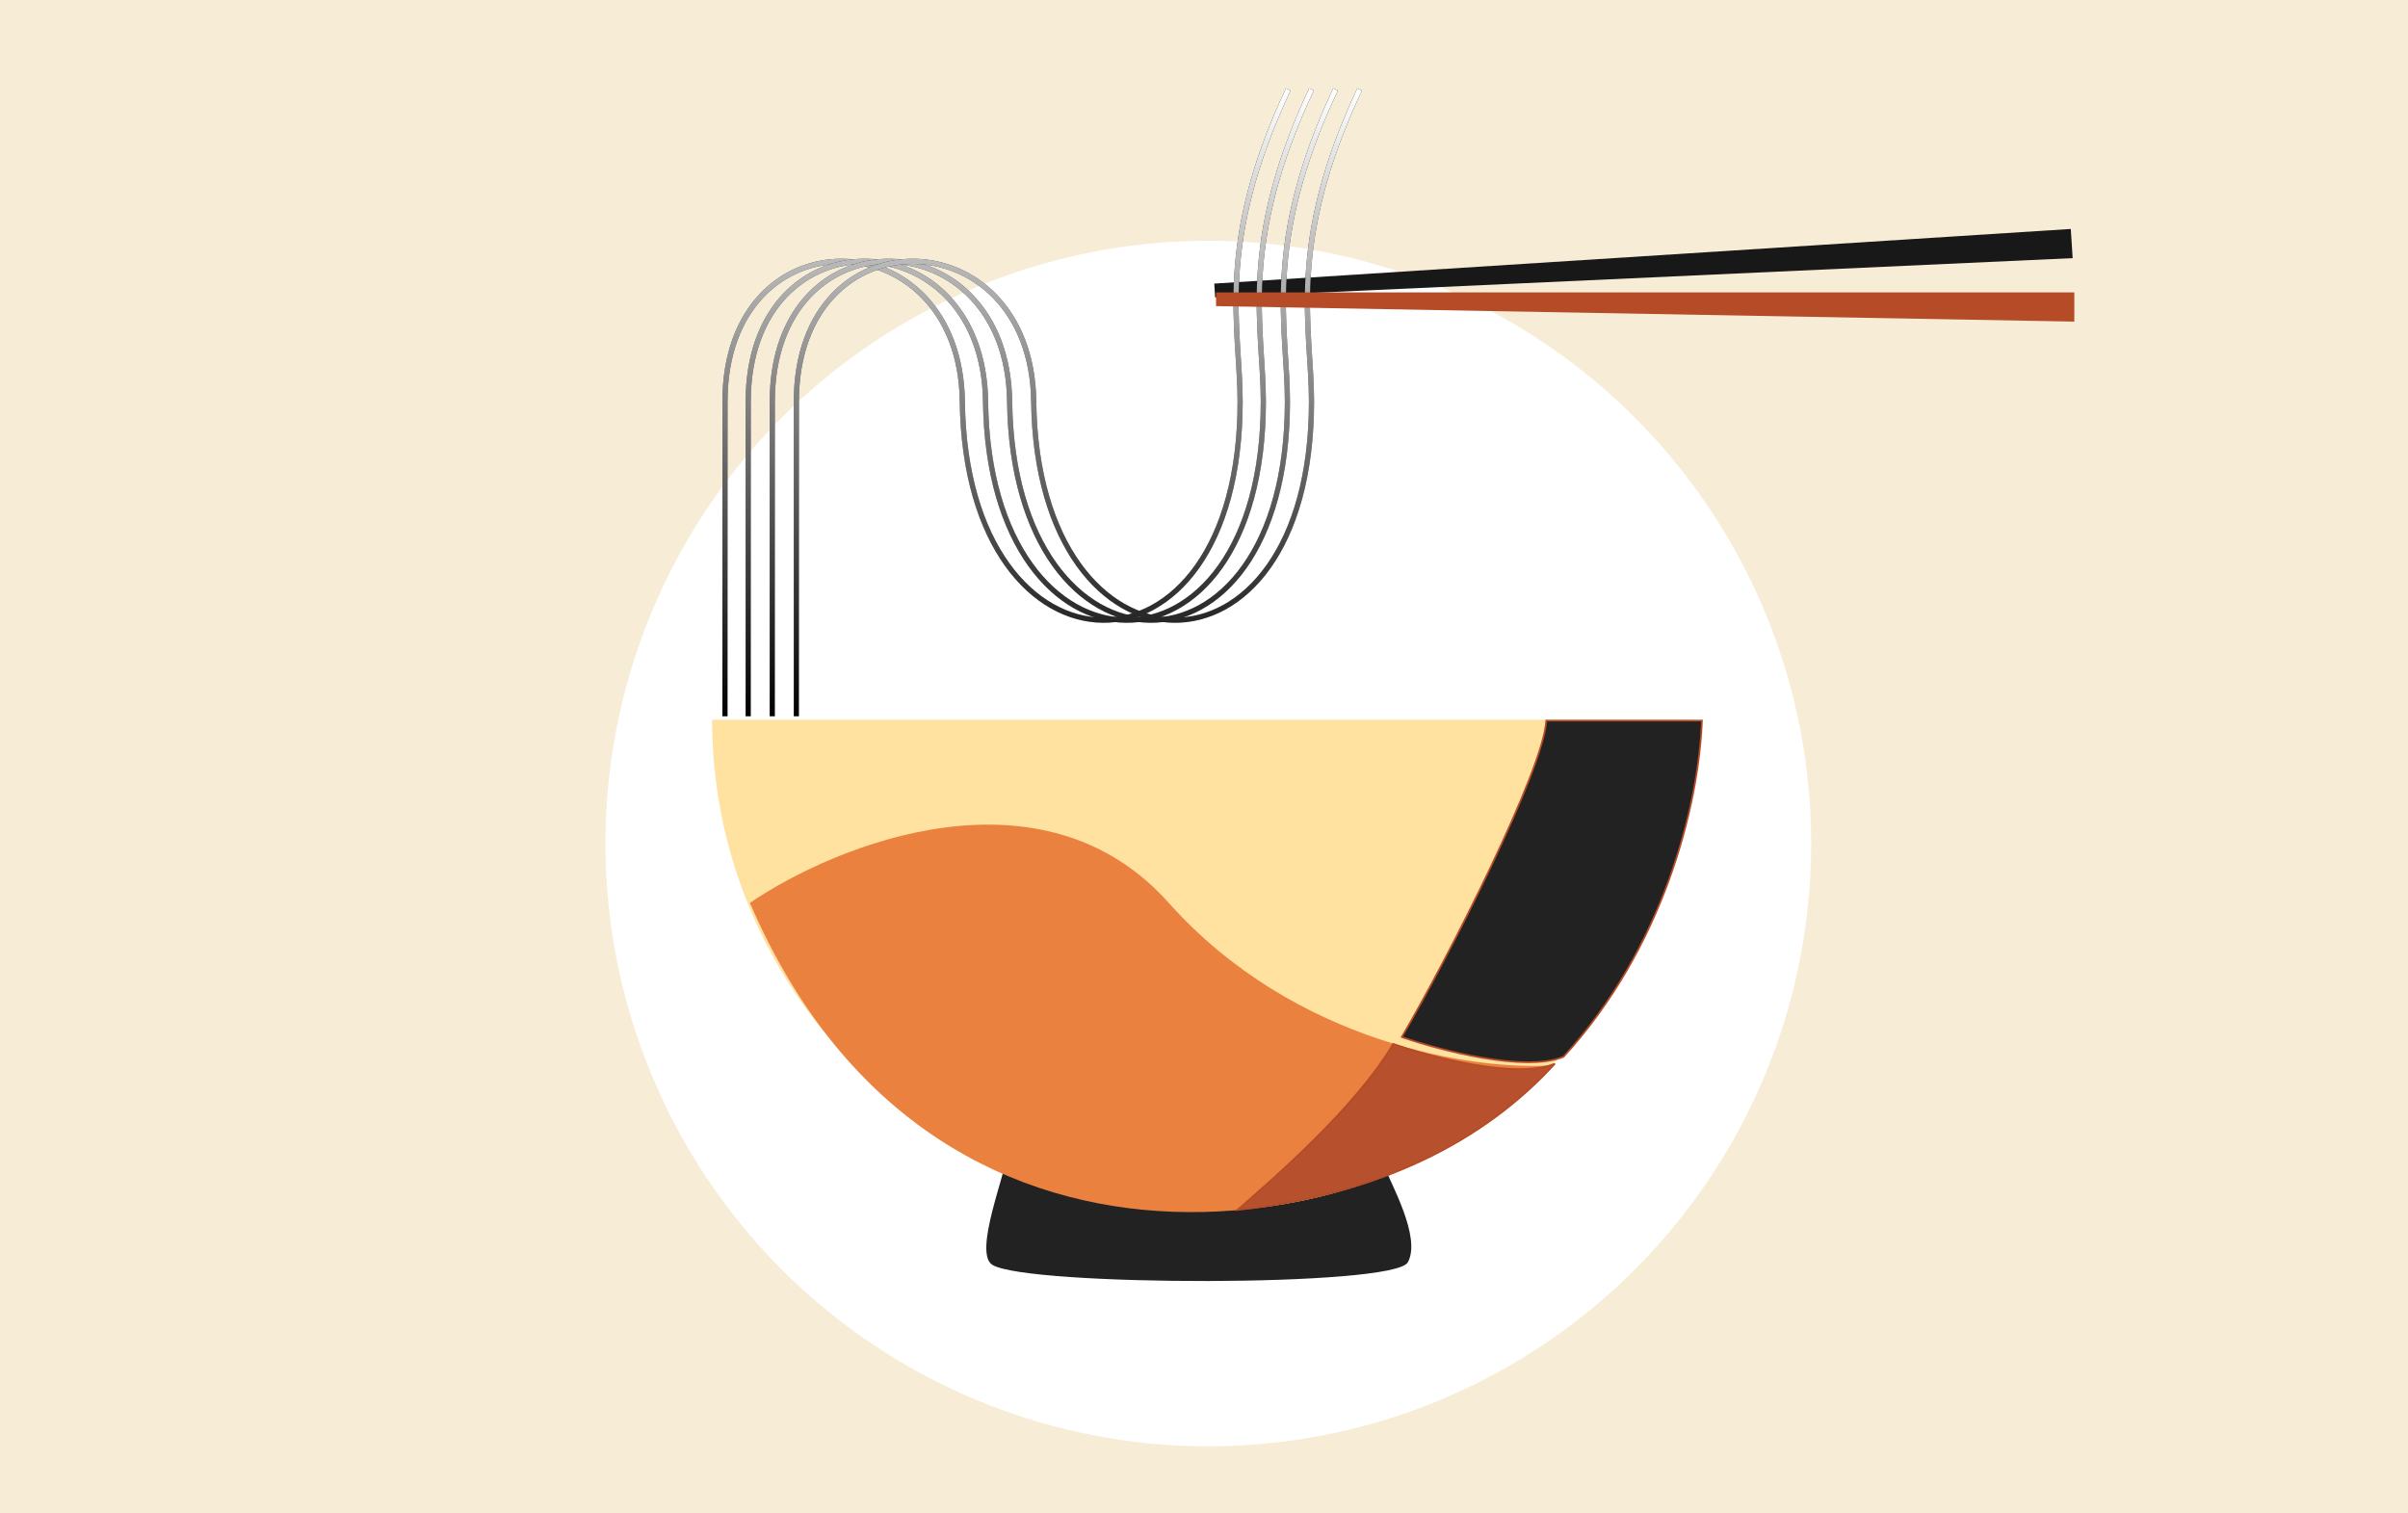 <svg width="1400" height="880" viewBox="0 0 1400 880" fill="none" xmlns="http://www.w3.org/2000/svg">
<rect width="1400" height="880" fill="#F7ECD6"/>
<g filter="url(#filter0_d)">
<circle cx="696.5" cy="483.5" r="350.5" fill="white"/>
</g>
<path d="M577 735.5C565.5 728.5 585.5 680.667 585.5 670.501C658.667 670.501 800.4 667.3 804 676.5C808.5 688 826.5 719.5 818.5 734C810.5 748.5 597.5 747.979 577 735.5Z" fill="#222222"/>
<path d="M985 418.5C985 455.992 977.615 493.118 963.268 527.756C948.92 562.395 927.89 593.868 901.379 620.379C874.868 646.89 843.395 667.92 808.756 682.268C774.118 696.615 736.992 704 699.5 704C662.008 704 624.882 696.615 590.244 682.268C555.605 667.92 524.132 646.89 497.621 620.379C471.11 593.868 450.08 562.395 435.732 527.756C421.385 493.118 414 455.992 414 418.5L699.5 418.5H985Z" fill="#FFE1A0"/>
<path d="M679.5 525C605.9 442.6 486.5 490.667 436 525C547 783 827 714.5 901.5 619.5C858.167 622.333 753.1 607.4 679.5 525Z" fill="#EA813E"/>
<path d="M810 607C788.4 643.8 740.167 685.5 719.5 703.5C803.067 694.599 863.44 662.857 904.013 618.5C881.624 627.7 832.009 614.667 810 607Z" fill="#B6502D" stroke="#B64B27"/>
<path d="M899 419C897.5 447.5 842 557 815 603C837.009 610.667 886.624 623.7 909.013 614.5C966.903 551.211 987.54 469.366 989.5 419H899Z" fill="#222222" stroke="#B64B27"/>
<path d="M1203.95 133.131L705.965 164.904L706.474 172.888L1205.03 150.097L1203.95 133.131Z" fill="#181818"/>
<path d="M421.5 416.5L421.5 233.5C421.5 123 558.226 126.5 559.5 233.5C561.495 401.015 721 405 721 233.5C721 190.417 706.5 142 749 52" stroke="black" stroke-width="3"/>
<path d="M421.5 416.5L421.5 233.5C421.5 123 558.226 126.5 559.5 233.5C561.495 401.015 721 405 721 233.5C721 190.417 706.5 142 749 52" stroke="url(#paint0_linear)" stroke-width="3"/>
<path d="M435 416.5L435 233.5C435 123 571.726 126.5 573 233.5C574.995 401.015 734.5 405 734.5 233.5C734.5 190.417 720 142 762.5 52" stroke="black" stroke-width="3"/>
<path d="M435 416.5L435 233.5C435 123 571.726 126.5 573 233.5C574.995 401.015 734.5 405 734.5 233.5C734.5 190.417 720 142 762.5 52" stroke="url(#paint1_linear)" stroke-width="3"/>
<path d="M449 416.5L449 233.5C449 123 585.726 126.5 587 233.5C588.995 401.015 748.5 405 748.5 233.5C748.5 190.417 734 142 776.5 52" stroke="black" stroke-width="3"/>
<path d="M449 416.5L449 233.5C449 123 585.726 126.5 587 233.5C588.995 401.015 748.5 405 748.5 233.5C748.5 190.417 734 142 776.5 52" stroke="url(#paint2_linear)" stroke-width="3"/>
<path d="M463 416.5L463 233.5C463 123 599.726 126.5 601 233.5C602.995 401.015 762.5 405 762.5 233.5C762.5 190.417 748 142 790.5 52" stroke="black" stroke-width="3"/>
<path d="M463 416.5L463 233.5C463 123 599.726 126.5 601 233.5C602.995 401.015 762.5 405 762.5 233.5C762.5 190.417 748 142 790.5 52" stroke="url(#paint3_linear)" stroke-width="3"/>
<path d="M1206 170H707V178L1206 187V170Z" fill="#B64B27"/>
<defs>
<filter id="filter0_d" x="338" y="126" width="729" height="729" filterUnits="userSpaceOnUse" color-interpolation-filters="sRGB">
<feFlood flood-opacity="0" result="BackgroundImageFix"/>
<feColorMatrix in="SourceAlpha" type="matrix" values="0 0 0 0 0 0 0 0 0 0 0 0 0 0 0 0 0 0 127 0" result="hardAlpha"/>
<feOffset dx="6" dy="7"/>
<feGaussianBlur stdDeviation="7"/>
<feColorMatrix type="matrix" values="0 0 0 0 0.312 0 0 0 0 0.304 0 0 0 0 0.26 0 0 0 0.15 0"/>
<feBlend mode="normal" in2="BackgroundImageFix" result="effect1_dropShadow"/>
<feBlend mode="normal" in="SourceGraphic" in2="effect1_dropShadow" result="shape"/>
</filter>
<linearGradient id="paint0_linear" x1="585.25" y1="52" x2="585.25" y2="416.5" gradientUnits="userSpaceOnUse">
<stop stop-color="white"/>
<stop offset="1" stop-color="white" stop-opacity="0"/>
</linearGradient>
<linearGradient id="paint1_linear" x1="598.75" y1="52" x2="598.75" y2="416.5" gradientUnits="userSpaceOnUse">
<stop stop-color="white"/>
<stop offset="1" stop-color="white" stop-opacity="0"/>
</linearGradient>
<linearGradient id="paint2_linear" x1="612.75" y1="52" x2="612.75" y2="416.5" gradientUnits="userSpaceOnUse">
<stop stop-color="white"/>
<stop offset="1" stop-color="white" stop-opacity="0"/>
</linearGradient>
<linearGradient id="paint3_linear" x1="626.75" y1="52" x2="626.75" y2="416.5" gradientUnits="userSpaceOnUse">
<stop stop-color="white"/>
<stop offset="1" stop-color="white" stop-opacity="0"/>
</linearGradient>
</defs>
</svg>
